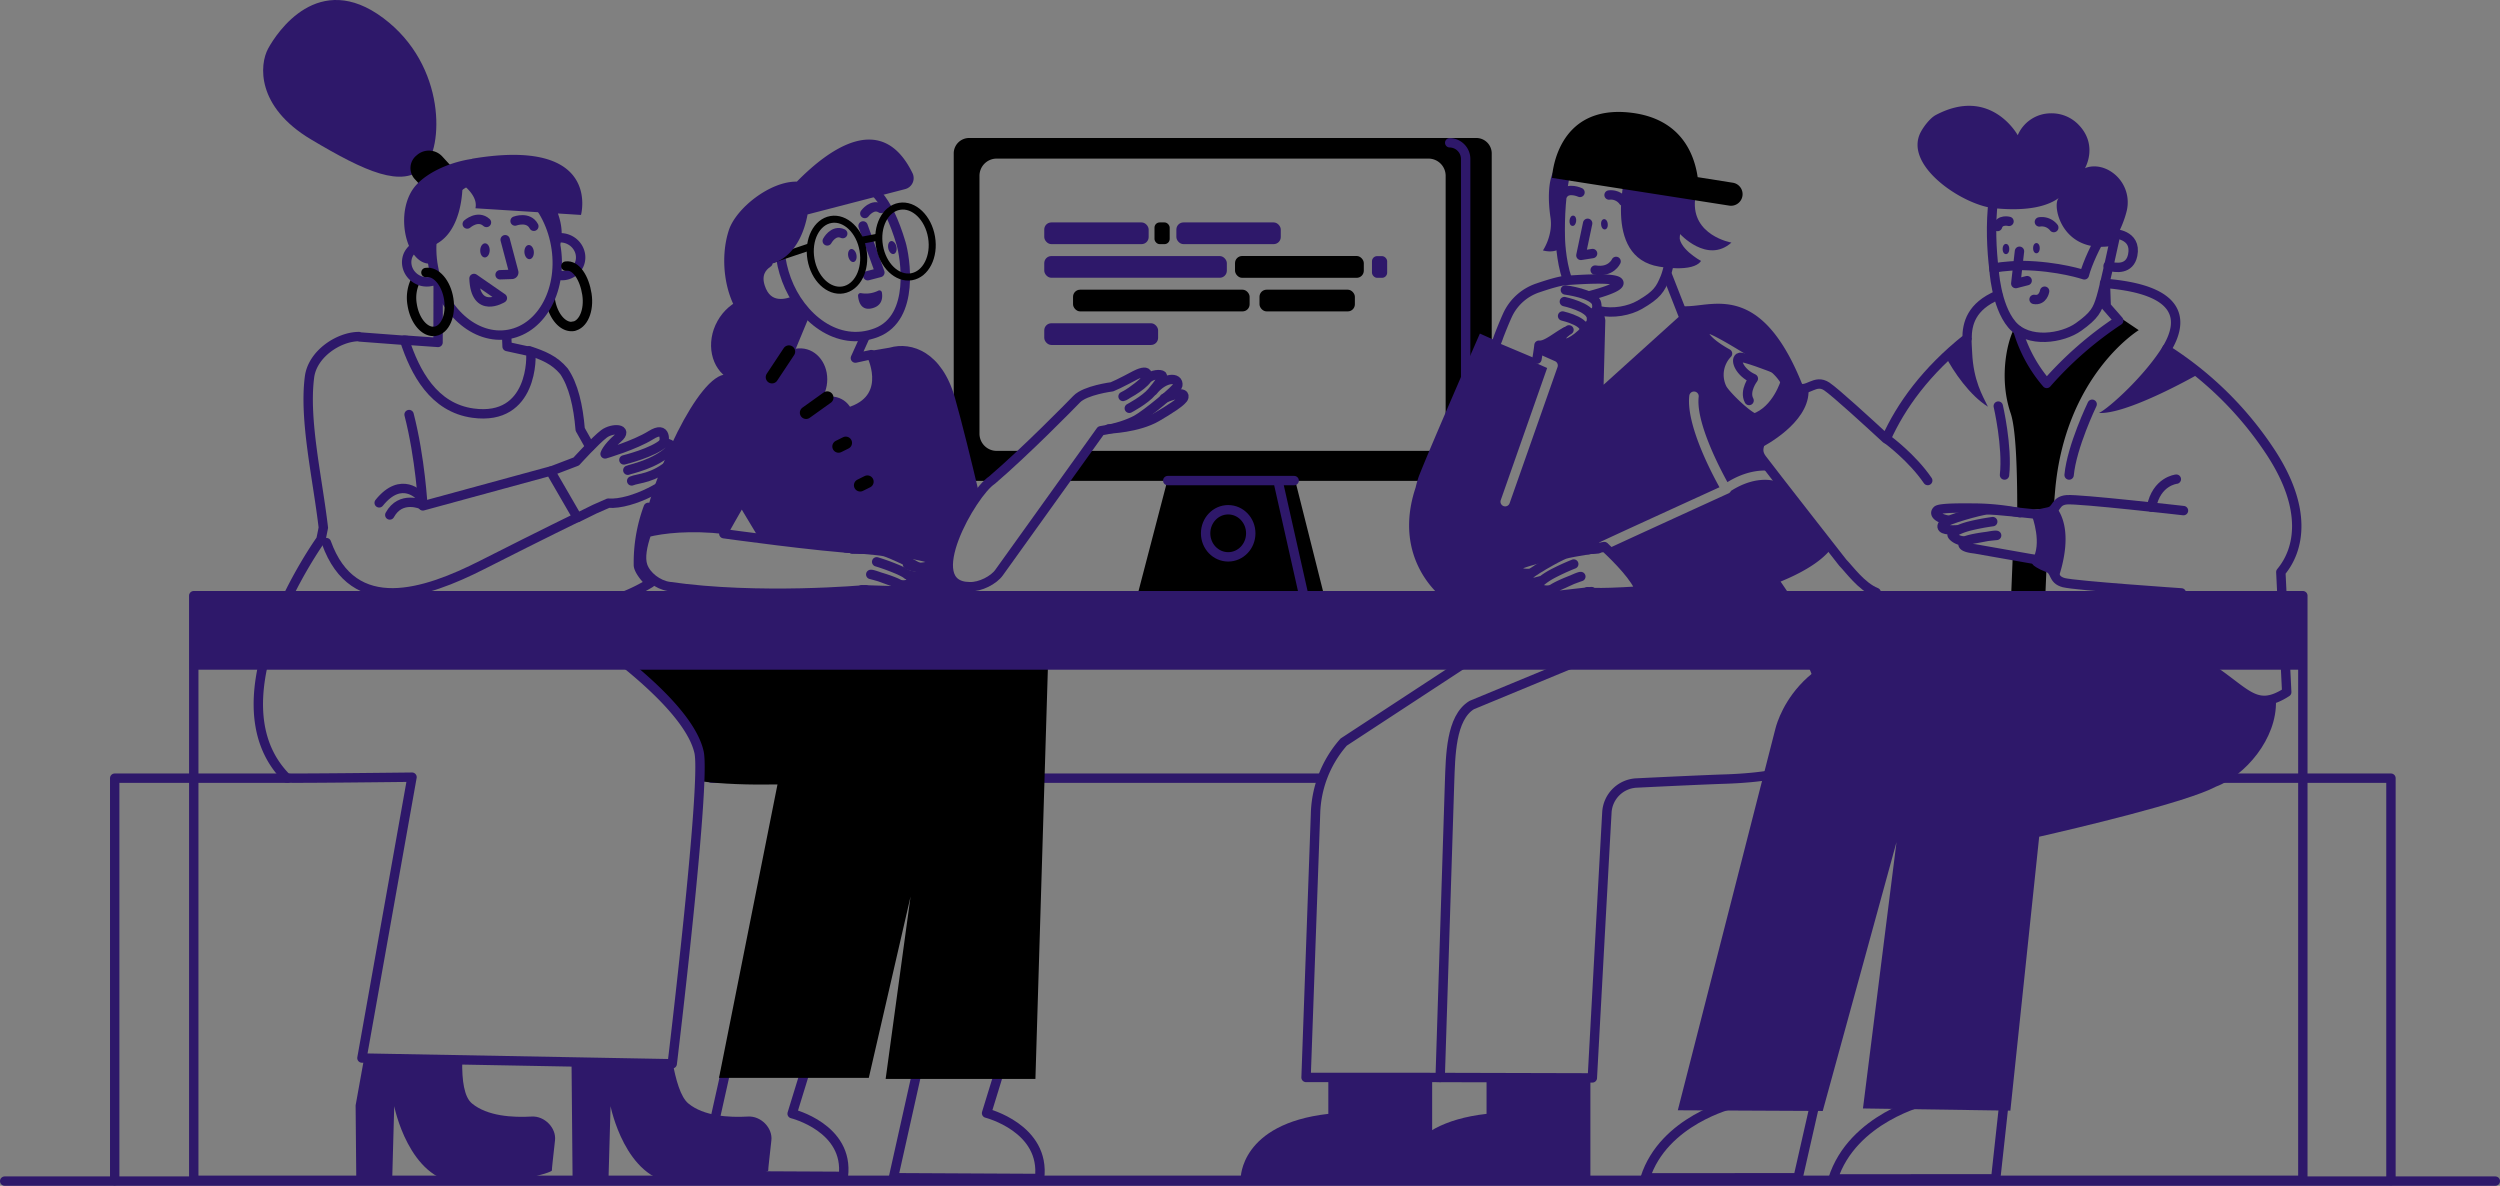 <svg xmlns="http://www.w3.org/2000/svg" viewBox="0 0 1598.1 758.01"><rect x="0" y="0" width="1598.1" height="758.01" fill="#808080" stroke="none"/><defs><style>.cls-1,.cls-4,.cls-5,.cls-6{fill:none}.cls-1,.cls-7{stroke:#2e186a}.cls-1,.cls-4,.cls-5,.cls-6,.cls-7{stroke-linecap:round;stroke-linejoin:round}.cls-1,.cls-6,.cls-7{stroke-width:6px}.cls-2{fill:oklch(68.5% 0.169 237.323)}.cls-3{fill:#2e186a}.cls-4,.cls-5,.cls-6{stroke:oklch(68.5% 0.169 237.323)}.cls-4{stroke-width:4.5px}.cls-5{stroke-width:8px}.cls-7{fill:#fff}</style></defs><g id="Layer_2" data-name="Layer 2"><g id="outline_III" data-name="outline III"><path id="shape" class="cls-1" d="M73.32 754.69V497.44h110.49"/><path id="shape-2" data-name="shape" class="cls-1" d="M1143.52 497.44h384.87v257.25"/><path id="shape-3" data-name="shape" class="cls-1" d="M454.75 497.44h388.63"/><g id="screen"><path class="cls-2" d="M943.73 88.21H619.5a9.86 9.86 0 0 0-9.84 9.79v199.55a9.86 9.86 0 0 0 9.84 9.83h13.92l.64-.45c6.52-5.58 13.7-12.15 20.64-18.71h-17.58a11 11 0 0 1-11-11V112.38a11 11 0 0 1 11-11h276a11 11 0 0 1 11 11v164.84a11 11 0 0 1-11 11H694.41l-13.75 19.16h65.51l-19.12 73.27h119.38L828 307.38h115.73a9.86 9.86 0 0 0 9.84-9.83V98a9.86 9.86 0 0 0-9.84-9.79Z"/><g id="lines"><ellipse class="cls-1" cx="785.11" cy="340.91" rx="14.43" ry="15.06"/><path class="cls-1" d="m817 307.64 15.96 70.94M746.48 307.21h80.79"/><path id="line" class="cls-1" d="M926.72 91.27a10.37 10.37 0 0 1 10.19 10.48V296.8"/></g><g id="code_lines" data-name="code lines"><rect class="cls-2" x="738" y="142.18" width="9.71" height="13.88" rx="3.31"/><rect class="cls-3" x="667.53" y="142.18" width="66.74" height="13.88" rx="4.54"/><rect class="cls-3" x="667.53" y="206.64" width="72.78" height="13.88" rx="4.54"/><rect class="cls-2" x="685.93" y="185.18" width="112.88" height="13.88" rx="4.54"/><rect class="cls-2" x="805.12" y="185.18" width="60.97" height="13.88" rx="4.54"/><rect class="cls-3" x="877.02" y="163.72" width="9.71" height="13.88" rx="3.31"/><rect class="cls-3" x="667.53" y="163.68" width="116.72" height="13.88" rx="4.54"/><rect class="cls-3" x="751.98" y="142.18" width="66.74" height="13.88" rx="4.54"/><rect class="cls-2" x="789.47" y="163.64" width="82.33" height="13.96" rx="4.57"/></g></g><g id="woman_with_glasses" data-name="woman with glasses"><path id="shirt" class="cls-3" d="m621 379.78-1-4.78h-.12c-26.82-.21-8.34-40.7 6-59.54-4.83-20.39-10.86-45-15.5-61.33-8.22-28.89-27.4-36-41.73-31.89l-20.37 3.45-1.46 3.24 10.13-2.22c1.1 2 14.23 30.31-17.57 37.58-20.87 4.76-45-12.18-55.93-27.61l1.31-.24-18.13 3.07c-.75-.08-1.5-.14-2.23-.16-17.86-.4-47.44 64.28-54.35 101.95 9.29-3 30.19-6.14 56.76-2.55.78-1.56 3.63-6.31 7.38-13 .44.76.87 1.5 1.3 2.22 2.19 3.65 9.57 15.9 9.57 15.9l110 11.93L590 365l-15.18 14Z"/><g id="head"><path class="cls-1" d="M508.24 192c-3.89 1.74-17.55 6.54-22.32-8.79-2.38-7.67.71-12.38 5-15.26M552.68 215.9l-5.88 13 10.13-2.22c1.1 2 14.23 30.31-17.57 37.58-20.87 4.76-45-12.18-55.93-27.61l17.64-3.2 13.29-32"/><path class="cls-1" d="M576 155.62c2.42 8.24 9.35 47.35-15.73 57s-48.61-9.77-57.53-33.85-3.33-47.63 12.41-54.14S558.38 96 576 155.62Z"/><path class="cls-3" d="M550.33 187.37a17.76 17.76 0 0 0 11.13-1.58 1.59 1.59 0 0 1 2.28 1.2c.53 3.09.38 8.47-6.38 10.1-7.06 1.7-8.56-4.5-8.86-8a1.61 1.61 0 0 1 1.83-1.72Z"/><path class="cls-1" d="m554.68 176.24 7.77-2.03-10.75-29.79M528.81 154s3.89-7.4 9.9-4.67M552.83 136.48s4.85-6.78 10.43-3.22"/><ellipse class="cls-3" cx="544.84" cy="163.36" rx="2.66" ry="4.22" transform="rotate(-11.63 544.752 163.32)"/><ellipse class="cls-3" cx="570.41" cy="158.26" rx="2.66" ry="4.22" transform="rotate(-11.63 570.32 158.235)"/><ellipse class="cls-4" cx="535.05" cy="162.77" rx="16.89" ry="22.84" transform="rotate(-9.63 535.344 162.858)"/><ellipse class="cls-4" cx="578.84" cy="154.35" rx="16.89" ry="22.84" transform="rotate(-9.63 579.156 154.414)"/><path class="cls-4" d="m561.25 151.61-10.37 1.97M517.72 157.75l-23.47 7.91"/><path id="hair" class="cls-3" d="m490.09 168.54.17-.13c1.56.48 3.62.24 6.3-1 13.14-6 17.93-20.93 19.67-30.33l62.4-16.2a7.25 7.25 0 0 0 4.68-10.2c-19.14-39.21-51.95-16.9-73.92 5.42-17.09-.29-38.8 17-43.43 30.91-5.57 16.71-3.63 40.73 8 56.12 12.35 13.58 23.71 18.06 33.72 17.35-.32-.26 6.62-17.61 8.1-20.28a62.61 62.61 0 0 1-6.71-8.65c-2 1-17.93 8.46-23.17-8.39-2.22-7.14.31-11.72 4.17-14.64"/></g><g id="hand_II" data-name="hand II"><path class="cls-1" d="M550.64 351c-26.65-1.31-87.95-9.84-87.95-9.84l1-2.74c-22.24-2.61-40.19-.56-50.19 2-3.09 8.76-4.32 16.28-2.62 21.28 2.23 6.61 9.8 12.19 16.7 13.19 57.41 8.33 125.72 2.09 125.72 2.09"/><path class="cls-1" d="M544.82 351a150.29 150.29 0 0 1 26.9 1.51c8.26 1.27 22.31 3.4 23.72 5.29 3.32 4.45-9.33 6.68-15.31 3"/><path class="cls-1" d="M580.19 367.46c8.24 1.84 12.2 1.53 10.1-2.27-1.45-2.6-21-11.55-24.82-12.55s-24.72-2.35-24.72-2.35"/><path class="cls-1" d="M560.4 359.14a136.68 136.68 0 0 1 14.08 5.17c6.13 2.76 9.81 5.82 9.38 7s-5 3.59-9 2.17c-5.62-3.1-18.24-6.28-18.24-6.28 1.32-.3 10.11 3.33 14.93 4.87s8.69 6.15-3 5.49l-17.64-.56"/></g><g id="hand"><path class="cls-1" d="M708.66 274.2s18.68-.55 30.91-7.7c7.29-4.26 16.74-10.11 17.2-12.63.86-4.74-10.67.1-12.5.72"/><path class="cls-1" d="M721.89 261s10-5.22 14.42-10.49 7.43-9.4 6.61-10.45-6.51-.89-9.53 2.13c-3.81 5.44-15.49 11.24-15.49 11.24 1.29-.19 8.86-5.39 12.57-8.85s5.37-9.85-4.81-4.7c0 0-10.84 5.83-14.86 7.39 0 0-17 2.14-22.52 7.86h0c-3.7 3.86-32.57 33.29-54.22 51.83-12.52 8.1-46.8 67.82-14.22 68.08 6.74.25 15.42-4.18 18.87-9.11l64.93-90.57c10.39-1.67 17.8-4.33 22.78-7 6.45-3.51 26.1-19.79 26.47-21.93 1-5.71-8.73-5.54-15.91 3.57"/></g><g id="ponytail"><ellipse class="cls-3" cx="480.55" cy="217.44" rx="28.77" ry="25.04" transform="rotate(-60.71 480.505 217.447)"/><ellipse class="cls-3" cx="510.66" cy="243.42" rx="20.8" ry="18.1" transform="rotate(-80.17 510.64 243.425)"/><ellipse class="cls-3" cx="528.91" cy="271.3" rx="18.57" ry="16.16" transform="rotate(-55.34 528.895 271.305)"/><ellipse class="cls-3" cx="544.62" cy="295.77" rx="15.35" ry="13.36" transform="rotate(-39.99 544.654 295.78)"/><path class="cls-3" d="M547.57 329.52c6.66 3.52 7.74 8.25 7.22 12a1.93 1.93 0 0 0 3.17 1.73c7.62-6.87 19.29-20.22 9.69-30.94-4.53-5.06-12.69-5.67-18.84-.85s-7.24 14.88-1.24 18.06Z"/><path class="cls-5" d="m493.48 241.1 10.83-16.34M515.29 263.83l13.51-9.66M536.04 285.4l4.62-2.3M549.86 310.2l4.62-2.3"/></g><g id="legs"><path class="cls-1" d="m527.16 644.3-20.8 67.61s36.59 9 32.75 40.07l-90.11-.46 25.78-115.41ZM652.15 641.75l-21.5 69.82s37.87 9.52 33.88 41.76l-93.43-.48 26.71-119.59Z"/><path class="cls-2" d="M621 383.5 397.43 420c-.39 1.37 19.73 13 38.81 40.77s12.37 35.57 10.67 38.52c14.57 1.94 32 2.48 50.09 2.17L459.63 689h95.74l26.69-115.87-15.92 116.55h95.74L670 422.29s0-42.29-49-38.79Z"/></g></g><g id="ponytail_woman" data-name="ponytail woman"><g id="shoes"><path id="boot" class="cls-3" d="m232.85 675.94-5.53 30.66.44 48.47h22.92l1.32-47.92s9.29 46.87 41.31 49 59.69-6.67 59.47-7.92c-.1-.63 1-10.06 2-19.2.94-8-6.68-15.76-14.88-15.29-12.31.72-28.46-.26-38.26-8.42-4.88-4.07-6.44-14.52-6.16-27.46"/><path id="boot-2" data-name="boot" class="cls-3" d="m365.36 680.65.67 74.42h22.91l1.36-47.92s9.3 46.87 41.32 49 59.68-6.67 59.47-7.92c-.11-.63 1-10.06 2-19.2.94-8-6.69-15.76-14.89-15.29-12.31.72-28.45-.26-38.25-8.42-4.74-3.95-8-14.59-10.31-28"/></g><path id="shape-4" data-name="shape" class="cls-1" d="M377.06 285.5c-2.05-3.58-4.14-7.29-6.18-11-1.24-15.1-4.33-28.44-10.39-37.2-6.09-7.3-13.49-10.2-22.27-13.09"/><path id="shape-5" data-name="shape" class="cls-1" d="m260.09 217.66-30.16-2.27-.44-.24c-12.87 0-29.72 11-31.64 25.82-3.58 27.65 5.13 64.44 8.84 96.33-.65 3.28-1.17 5.88-1.54 7.6 0 0-72.9 101.39-21.9 152.43.27.4 80.12-.53 80.12-.53l-32 179.54L429.72 680s21.63-179.29 17.14-199.17c-9.1-40.34-104.94-97.13-104.94-97.13l7.23-.74c21 8.52 45 2.74 66.6-10.31-2.73-2.27-7.66-8.22-7.66-11.45a101.7 101.7 0 0 1 6.31-36.87"/><g id="head-2" data-name="head"><g id="earrings_back" data-name="earrings back"><path class="cls-6" d="M277.85 211.78c-6.39.79-12.79-6.75-14.37-17a25.14 25.14 0 0 1 1.73-14.58M366.16 208.67c-6.28.77-12.58-6.51-14.29-16.5"/></g><g id="ponytail-2" data-name="ponytail"><path class="cls-3" d="M271 107c12.28-11.61 14.85-64.94-26.05-95.5-41.4-30.91-67.83 9.09-73.52 19.5s-7.65 37.26 27.43 58.15S257 120.29 271 107Z"/><path class="cls-2" d="m276.8 127.2-11.55-12.59a10.37 10.37 0 0 1 .87-15.13l.77-.65a11.62 11.62 0 0 1 15.84 1.2l11.54 12.59Z"/></g><path id="ear" class="cls-1" d="M278.73 178.75a12.77 12.77 0 0 1-11.47.16c-6.26-3-9-10.24-6.2-16.21a12.16 12.16 0 0 1 14.53-6.13"/><path id="ear-2" data-name="ear" class="cls-1" d="M355.26 152.35a13 13 0 0 1 8.62.93c6.26 3 9 10.24 6.2 16.2a12.08 12.08 0 0 1-13.29 6.44"/><path id="neck" class="cls-1" d="m323.9 215.11.25 6.39 15 3.29c.84 2.43 1.76 44.55-36.73 39.31-25.25-3.44-37.06-26-43.82-46.71l21.42 1.5.08-39.64"/><ellipse id="face" class="cls-1" cx="316.08" cy="163.52" rx="39.71" ry="51.04" transform="rotate(-10.41 316.058 163.497)"/><path id="nose" class="cls-1" d="m319.68 175.64 7.56-.25a1.22 1.22 0 0 0 1.14-1.53l-5.45-20.62"/><path id="brow_II" data-name="brow II" class="cls-1" d="M298.68 143.2s6.7-6 12.29-1"/><path id="brow" class="cls-1" d="M329.25 141.3s8.56-3.21 12 3.34"/><ellipse id="eye_II" data-name="eye II" class="cls-3" cx="310.02" cy="160.06" rx="4.52" ry="3.03" transform="rotate(-88.14 310.008 160.07)"/><ellipse id="eye" class="cls-3" cx="338.25" cy="161.13" rx="3.02" ry="4.54" transform="rotate(-4.14 338.522 161.279)"/><path id="hair-2" data-name="hair" class="cls-3" d="m301.74 101.47-.09.12c-12.92 1.88-27.35 7.81-35.38 16.44-14.23 15.3-7.69 48.17 6.81 50.4a32.87 32.87 0 0 0 3.62.36c-.13-.83-.24-1.66-.34-2.5a65.27 65.27 0 0 1-.39-9c19.76-7.38 19.72-37 19.69-39.47 4.19 3.34 9.68 9.06 8.26 15.32l43.71 2.76a63.69 63.69 0 0 1 8.16 24.85v.35c4.09-5.85 4.29-15 .86-24.63l14.75.93s13.6-49.91-69.66-35.93Z"/><g id="earring_front" data-name="earring front"><path class="cls-6" d="M361.72 170.11c6.45-1 11.86 7.59 13.46 17.95s-2.34 19.58-8.8 20.58h-.22M272.27 174.21c6.46-1 13 6.59 14.6 17s-2.34 19.58-8.8 20.57h-.22"/></g><path id="mouth" class="cls-1" d="M321.14 190.56S303.88 201.27 303 178Z"/></g><g id="arm"><path class="cls-1" d="M269.73 322.6s-13.58-6.21-20.56 6.59M268.56 317.17s-11.83-13.58-26.18 4.27"/><g id="hand-2" data-name="hand"><path class="cls-1" d="m352.65 301 15.71-6s12.3-13.57 17.73-17.64 16.11-3.57 8.92 2.72-8.22 10.08-8.22 10.08 18.92-5.51 29.32-12c10.63-6.63 8.32 4.75 8.32 4.75s8 1.1 4.93 5.22c0 0 6.15 3.52 0 7.05 0 0 8.72.92 3.73 6.13-3.63 7.42-28.81 21.48-44.26 20.34l-8.64 3.8-10.89 5.37"/><path class="cls-7" d="M398.81 294s19.19-4.72 25.62-11M401.32 300.6c2.08-.92 17.4-3.74 27.11-13.11M403.79 307.43c4.35-1.85 13.9-1.31 25.64-11.69"/></g><path id="lines-2" data-name="lines" class="cls-1" d="M261.5 265c7.21 28.06 8.81 58.38 8.81 58.38l81.54-22.23L369 330.79s-19.69 9.5-60.8 30.34c-36.4 18.45-82.34 33.86-99.55-14.28"/></g></g><g id="thinking_man" data-name="thinking man"><g id="legs-2" data-name="legs"><g id="boots"><path id="boot-3" data-name="boot" class="cls-3" d="M1016.64 688.74v64.4H894.26s-.38-34.72 56-41.12v-24.14Z"/><path id="boot-4" data-name="boot" class="cls-3" d="M915.49 688.89v64.25H793.12s-.39-34.72 56-41.12v-24.43Z"/></g><g id="trousers"><path class="cls-1" d="m952.26 413.26-93.32 61.11a72 72 0 0 0-18 45.59l-6.05 168.79h77l106 .28s6.8-125.14 9.3-169.72a19.92 19.92 0 0 1 18.93-18.78c18.16-.89 45.22-2.16 57.1-2.53 93.23-3.25 68.3-41.72 57.28-69.1-4.26-10.57-8.38-20.64-11.63-28.26"/><path class="cls-1" d="M1047.86 406.38 940.79 450.7c-13.41 8.17-13.55 32.42-14.17 49.58l-6 188.47"/></g></g><path id="shape-6" data-name="shape" class="cls-3" d="M1170.75 350.45c-8.48-10.84-22.64-28.95-32.81-42a3.07 3.07 0 0 1-1.17-.27c-.54-.25-12.83-5.52-30.28 5.62a3 3 0 0 1-1.52 1.57c-28 12.81-69.18 31.63-77.75 35.66 8.52 8.06 19.11 19.23 21.25 26.75-26.64 1.71-32.23.94-33.35.63l-16 1.81c-12 1.66-8.38-3.43-3.57-5.41 2.26-.92 5.37-2.39 8.19-3.68h-.06a70 70 0 0 0-11.42 5.46c-4 1.8-8.88-.36-9.42-1.49-.33-.7.89-2.29 3.29-4.19-8.22 2.53-12.27 2.52-10.43-1.54a11.33 11.33 0 0 1 3.21-2.9c-5.62.7-11.24-.93-9.14-4.28 1.29-2.07 15.6-5.44 24-7.45a154.82 154.82 0 0 1 21.8-3.42l5.88-1.12a3 3 0 0 1 1.34-3.65c2-1.12 60.36-27.77 76.37-35.08-5-9-21.45-40.13-19.29-58.52a3 3 0 0 1 6 .7c-1.9 16.2 13.39 45.48 18.38 54.53 11.77-7.22 21.66-7.9 27.91-7.18-2.85-3.68-4.94-6.41-5.85-7.63-5.34-7.19 1.86-11.34-1.47-17.19s-3.64-8.62-3.64-8.62l.37-.14c-6.37-2.85-19.26-15.84-20.8-19.35a19.59 19.59 0 0 1 3.56-22c-18.29-10.15-17.51-17.21-11.58-15.7s28.71 16 29.47 16.53c8.54 5.7 14.77 9.69 19.08 17.19 0-.15.07-.23.07-.23s2.06.88 8.12 4a6 6 0 0 0 3.66.6c-25.77-67.08-56.23-53.34-73.8-52.74l-5.64.22 3 7.56-54.73 49.42 1.27-48-3.63-16.76c-1.47.41-2.86.77-4 1.07v.07c2.63 1.22 4.67 2.76 5.1 4.67 1.38 6.21-3.86 6.56-3.86 6.56l-3.35-3.15-.12.48c2.1 1.35 3.68 2.94 4 4.78.92 6.3-4.34 6.26-4.34 6.26l-2.05-2.4-.15.59c2 1.74 2.75 3.88.11 6.31-7.49 6.92-11.27 6.15-11.27 6.15s-4.83-3.08 2.12-7.94c-.34.14-.66.29-.95.44-6.3 3.44-12.52 9.13-17.06 8.63 0 0-.21 2.08-.79 5.77a3.14 3.14 0 0 1 1.56.23l9.46 4.2a3 3 0 0 1 1.61 3.74L965 321.7a3 3 0 0 1-2.83 2 2.92 2.92 0 0 1-1-.17 3 3 0 0 1-1.83-3.82L989 235.24l-6.93-3.08a3 3 0 0 1-1.69-3.46l-23.74-10c.09-.2.16-.4.24-.6L946 213.23s-31.65 72.37-39 91.2a68.85 68.85 0 0 0-2.06 7.16c-15.52 46.41 17.16 70.49 17.16 70.49l159.32 1.62-18.48 15.7c-2.71 3.1 86.89-3.88 90-3.49 1.59.19-6.47-12.09-14.71-24.14 13.06-5.38 25.95-12.51 32.52-21.32Z"/><g id="head-3" data-name="head"><path id="neck-2" data-name="neck" class="cls-1" d="m1022.05 199.64 1.13 5.23-1.27 47.97 54.73-49.42-10.62-27.12"/><path id="hair_back" data-name="hair back" class="cls-3" d="M997.42 151.89c-.32-12.63.42-28.91 3.83-43.87a26.3 26.3 0 0 1 .73-2.59c-8.89-3.76-14.25 10.38-10.83 33.81 1.66 11.39-4.84 20.85-4.84 20.85 5 1.28 8.76.42 11.52-1.44-.38-4.05-.41-6.73-.41-6.76Z"/><path id="face-2" data-name="face" class="cls-1" d="M1022.21 198.67c9.1 2 19.31 0 26-3.84 11.07-6.44 13.11-9.81 16.25-17.51s8.31-37.34 8.31-37.34v-.09s6.84-41.81-35.46-49.33c-3.94-.7-31-5-36.06 17.46-3.41 15-4.15 31.24-3.83 43.87 0 .06.14 14.15 4.44 26.7"/><path id="nose-2" data-name="nose" class="cls-1" d="m1014.89 142.74-4.32 20.51 7.48-1.18"/><ellipse id="eye_II-2" data-name="eye II" class="cls-3" cx="1005.35" cy="141.1" rx="3.3" ry="2.13" transform="rotate(-84.66 1005.404 141.068)"/><ellipse id="eye-2" data-name="eye" class="cls-3" cx="1025.61" cy="143.39" rx="2.13" ry="3.3" transform="rotate(-5.44 1025.433 143.334)"/><path id="brow_II-2" data-name="brow II" class="cls-1" d="M1037.69 128.67a9.78 9.78 0 0 0-9.11-4"/><path id="brow-2" data-name="brow" class="cls-1" d="M1010 123s-7.31-3.36-10.57 1"/><path id="hair_front" data-name="hair front" class="cls-3" d="M1039.78 108.45s-16.41 56 20.86 62c0 0 21.71 4 26.72-3.65 0 0-15.68-8.47-13.63-17.44 0 0 17.56 19.53 33.07 5.71 0 0-25.69-4.47-23.24-27.6 1.76-16.57-37.95-32.47-43.78-19.02Z"/><path id="cap" class="cls-2" d="m1107.91 116.84-22.69-3.6c-2.24-15.32-11-37.29-42.33-41.16-49-6-50.78 41.64-50.78 41.64l113.48 17.75a7.41 7.41 0 0 0 2.32-14.63Z"/><path id="mouth-2" data-name="mouth" class="cls-1" d="M1033.07 167.1s-3.15 7.23-13.37 5.55"/></g><g id="hand_II-2" data-name="hand II"><path class="cls-1" d="M1000.83 212.05c-6.3 3.44-12.52 9.13-17.06 8.63 0 0-.32 3.25-1.3 8.88M956.67 218.74c.52-1.27 1-2.49 1.37-3.65 2.11-5.51 3.93-9.89 5.5-13.37a32.76 32.76 0 0 1 19.3-17.6c6.59-2.26 14.33-4.63 18.36-4.88 7.86-.48 33.46-2.44 33.68 1.64.14 2.74-11.22 6.19-18.14 8"/><path class="cls-1" d="M1000.65 185.36s18.54 2.35 19.93 8.56-3.86 6.56-3.86 6.56"/><path class="cls-1" d="M1000 192.8s16.33 3.49 17.25 9.79-4.34 6.26-4.34 6.26"/><path class="cls-1" d="M998.86 202s19.57 4.52 12.07 11.43-11.27 6.15-11.27 6.15-5.36-3.41 3.29-8.71"/></g><g id="hand-3" data-name="hand"><path class="cls-1" d="M1014.83 378.27s1.55 1.54 33.64-.52c-2.29-8-14.24-20.26-23-28.38l-10.09 1.92"/><path class="cls-1" d="M1021.4 350.87a155.69 155.69 0 0 0-27.62 3.8c-8.42 2-22.73 5.38-24 7.45-1.89 3 2.47 4.64 7.45 4.42"/><path class="cls-1" d="M984.36 371.37c-7 2-10.38 1.69-8.67-2.07 1.27-2.81 20.68-13.67 24.55-15s25.29-4.49 25.29-4.49"/><path class="cls-1" d="M1006 360.56a143 143 0 0 0-14.08 6.5c-6.09 3.36-9.63 6.83-9.09 8s5.42 3.29 9.42 1.49c5.54-3.67 18.28-8 18.28-8-1.38-.19-10.14 4.29-15 6.27s-8.45 7.07 3.57 5.41l18.18-2.06"/></g></g><g id="hoodie_man" data-name="hoodie man"><g id="legs-3" data-name="legs"><path id="shoe_II" data-name="shoe II" class="cls-1" d="m1229.8 621.89 1.34 81.61s-47 11-59.41 50.11l104-.08 16.56-151.45Z"/><path id="shoe" class="cls-1" d="m1119.49 626-11.91 79.58s-44.18 10.64-55.88 47.35l97.71-.07 30.95-136.25Z"/><path id="trousers-2" data-name="trousers" class="cls-3" d="M1454.87 447.73c-16.26 3.69-46.19-23-46.19-23l-152.37-33.1-3.69 21.78-29.93-.8c-75.81-3.44-87.92 53.74-87.92 53.74l-62.25 243.38 92.65.45 47.15-171.86-21.44 170.25 94.23 1.4 18.42-175.11c22.21-5.06 94.34-22 112.8-31.93 18.67-6.93 39.41-30.69 38.54-55.2Z"/></g><path id="hoodie" class="cls-1" d="M1277.06 188.66c-16.93 7.2-19.59 18.18-19.66 27.64-26.24 20.87-42.23 43.15-51.71 64.22-11.42-10.55-32.53-29.88-37.92-33.47-7.5-5-12.26 3.81-18.31.73s-8.12-4-8.12-4-5.26 18.61-20.17 23.67c0 0 .3 2.78 3.64 8.62s-3.87 10 1.47 17.19 51.72 66.46 51.72 66.46c4 4 11.94 15.27 21.34 19"/><path id="hoodie-2" data-name="hoodie" class="cls-1" d="M1408.21 424.28c27.38 16.83 32.71 31.66 53.55 18.17l-3.76-76.76c12.09-14.44 17-40.12-5.89-75.63a222.19 222.19 0 0 0-67.27-66.59c11.69-19.07 9.62-38.45-39.55-42.35"/><g id="shirt-2" data-name="shirt"><path id="shirt-3" data-name="shirt" class="cls-2" d="m1308.2 363.3-.73 17.05-21.98 3.1 1.16-28.39"/><path id="shirt-4" data-name="shirt" class="cls-2" d="M1354.45 202.49h-2.29l2.15 2.47a229.62 229.62 0 0 0-46 40.17 92 92 0 0 1-19.37-37.33c-5.56 7.55-11.59 33.25-3.65 56.35 3.26 9.51 4.25 34.75 4.21 62.45l23.33-1.74c.25-3.53.53-7 .82-10.51 6.18-74.39 53.52-103.3 53.52-103.3Z"/></g><g id="hand_II-3" data-name="hand II"><path class="cls-1" d="M1122.19 226.86c-.76-.51-23.55-15-29.47-16.53s-6.71 5.55 11.58 15.7a19.59 19.59 0 0 0-3.56 22c1.7 3.87 17.21 19.27 22.54 19.89s25.25-4.6 21.06-17-11.34-16.83-22.15-24.06Z"/><path class="cls-1" d="M1133.5 235.18s-19.69-7.78-21.69-6.65c-2.78 1.59.3 9.61 9 13.49 0 0-6.06 7.87-2.72 14"/><path id="welt" class="cls-3" d="M1123.22 276c-3.94-5.91-4.54-8.59-4.54-8.59 14.27-3.21 21.38-24.34 21.38-24.34s2.79.69 9.14 4.27c2.56 1.44 4.9.29 6.73 0 2.55 19.76-22.84 35.25-31.56 39.51-1.06-4.07 1.85-6.36-1.15-10.85Z"/></g><g id="hand-4" data-name="hand"><path class="cls-1" d="M1291.11 327.75a156 156 0 0 0-27.72-2.95c-8.66-.08-23.36-.25-25.11 1.44-2.54 2.45 1.21 5.05 6 6.06"/><path class="cls-1" d="M1250.72 338.72c-7.66.3-11-.76-8.41-4.08 1.91-2.42 23.36-8.29 27.44-8.68s34.51 3 34.51 3"/><path class="cls-1" d="M1273.83 333.45a144.52 144.52 0 0 0-15.23 2.92c-6.72 1.8-11 4.32-10.74 5.55s4.47 4.49 8.79 3.71c6.26-2.23 19.67-3.37 19.67-3.37-1.3-.52-10.88 1.72-16.06 2.48s-9.9 4.83 2.16 6.11l44 7.75"/><path id="welt-2" data-name="welt" class="cls-3" d="M1308.15 363.7c-5.93-2.24-7.83-4-7.83-4 7.69-12 0-31.9 0-31.9s2-.53 8.24-1.79a7.12 7.12 0 0 0 4.73-3.26c12.76 14.46 5.1 39.87 1.7 49.08-2.99-2.66-2.34-6.44-6.84-8.13Z"/></g><g id="hoodie_lines" data-name="hoodie lines"><path class="cls-1" d="M1391.2 306.3s-12.68 1.24-15.9 17.89M1337.39 258.41s-13 26.94-14.73 45.25M1277.37 259.59s6 25.78 4 44.07"/><path class="cls-1" d="M1394.42 379s-67.52-4.59-75.09-6.53-4.77-7.48-10.25-9.59-7.24-3.8-7.24-3.8c7.11-11.34 0-30.13 0-30.13s1.87-.51 7.62-1.69 3.89-7.11 11.68-7.79 74.63 6.94 74.63 6.94M1206.85 281.18s15.55 11.48 25.44 26"/></g><path id="shape_II" data-name="shape II" class="cls-3" d="M1383.09 220.56c-11.49 19.2-35.19 40.57-41.22 43.35a.59.59 0 0 0 0 .08c17.21.84 57.4-21.37 64.19-25.27-8.34-6.24-17.3-14.41-22.97-18.16Z"/><path id="shape-7" data-name="shape" class="cls-3" d="M1260.67 225.22c-.12-2.82-.42-6.07-.36-9.51-4.92 3.88-12.45 7.82-16.8 11.79 5.2 10.08 15.74 25.36 27.24 32.46-3.49-7.18-9.3-16.73-10.08-34.74Z"/><g id="head-4" data-name="head"><path id="ear-3" data-name="ear" class="cls-1" d="M1351 149.33s15 .29 12.32 13.72c-1.9 9.47-10.71 8.39-15.73 6.93"/><path id="face-3" data-name="face" class="cls-1" d="M1274.26 127.58c-2 15.65-1.15 32.43.43 45.05"/><path id="neck-3" data-name="neck" class="cls-1" d="m1345.84 180.27.52 15.52 8 9.14h0a229.62 229.62 0 0 0-46 40.17 91.24 91.24 0 0 1-18.41-33.86"/><path id="beard" class="cls-1" d="M1343.12 152.17c-2.47 2.49-9.09 16.84-10.71 23.53 0 0-16.4-5.62-39.89-6 0 0-12.81.26-17.92 1.8 0 0 1.11 23.7 11.49 36s32.35 8.84 42.65 1.46 12-10.9 14.38-18.79 8.68-37.32 8.68-37.32Z"/><path id="hair-3" data-name="hair" class="cls-3" d="M1349.67 157.24s7-10.91 9.77-22.25a23.39 23.39 0 0 0-12.26-26.6c-8.26-4-14.38-.86-14.38-.86s8.76-14.91-4.39-28.09a23.87 23.87 0 0 0-17.59-7 23.06 23.06 0 0 0-21 14s-17.19-31.57-52.42-12.89c-3.55 1.89-7.56 7.14-9.47 10.68-11.64 21.44 26.71 46.84 46.68 48.85 21.92 2.21 34.75-1.42 41.81-6.79-5.26 3.19.65 35.99 33.25 30.95Z"/><path id="nose-3" data-name="nose" class="cls-1" d="m1290.93 160.61-2.37 20.65 7.28-1.86"/><ellipse id="eye_II-3" data-name="eye II" class="cls-3" cx="1282.29" cy="159.18" rx="2.12" ry="3.27"/><ellipse id="eye-3" data-name="eye" class="cls-3" cx="1301.76" cy="158.64" rx="2.12" ry="3.27"/><path id="brow-3" data-name="brow" class="cls-1" d="M1312.85 145.47a9.71 9.71 0 0 0-9.18-3.61"/><path id="brow_II-3" data-name="brow II" class="cls-1" d="M1284.24 141.52s-5.86-1.52-7.33 3.27"/><path id="mouth-3" data-name="mouth" class="cls-1" d="M1307 186.14s-1 6.26-6.75 5.25"/></g></g><g id="table"><path class="cls-1" d="M123.86 380.78h1348.21v373.71H123.86z"/><path class="cls-3" d="M121.3 380h1352.39v48.1H121.3z"/></g><path id="line-2" data-name="line" class="cls-1" d="M3 755.01h1592.1"/></g></g></svg>